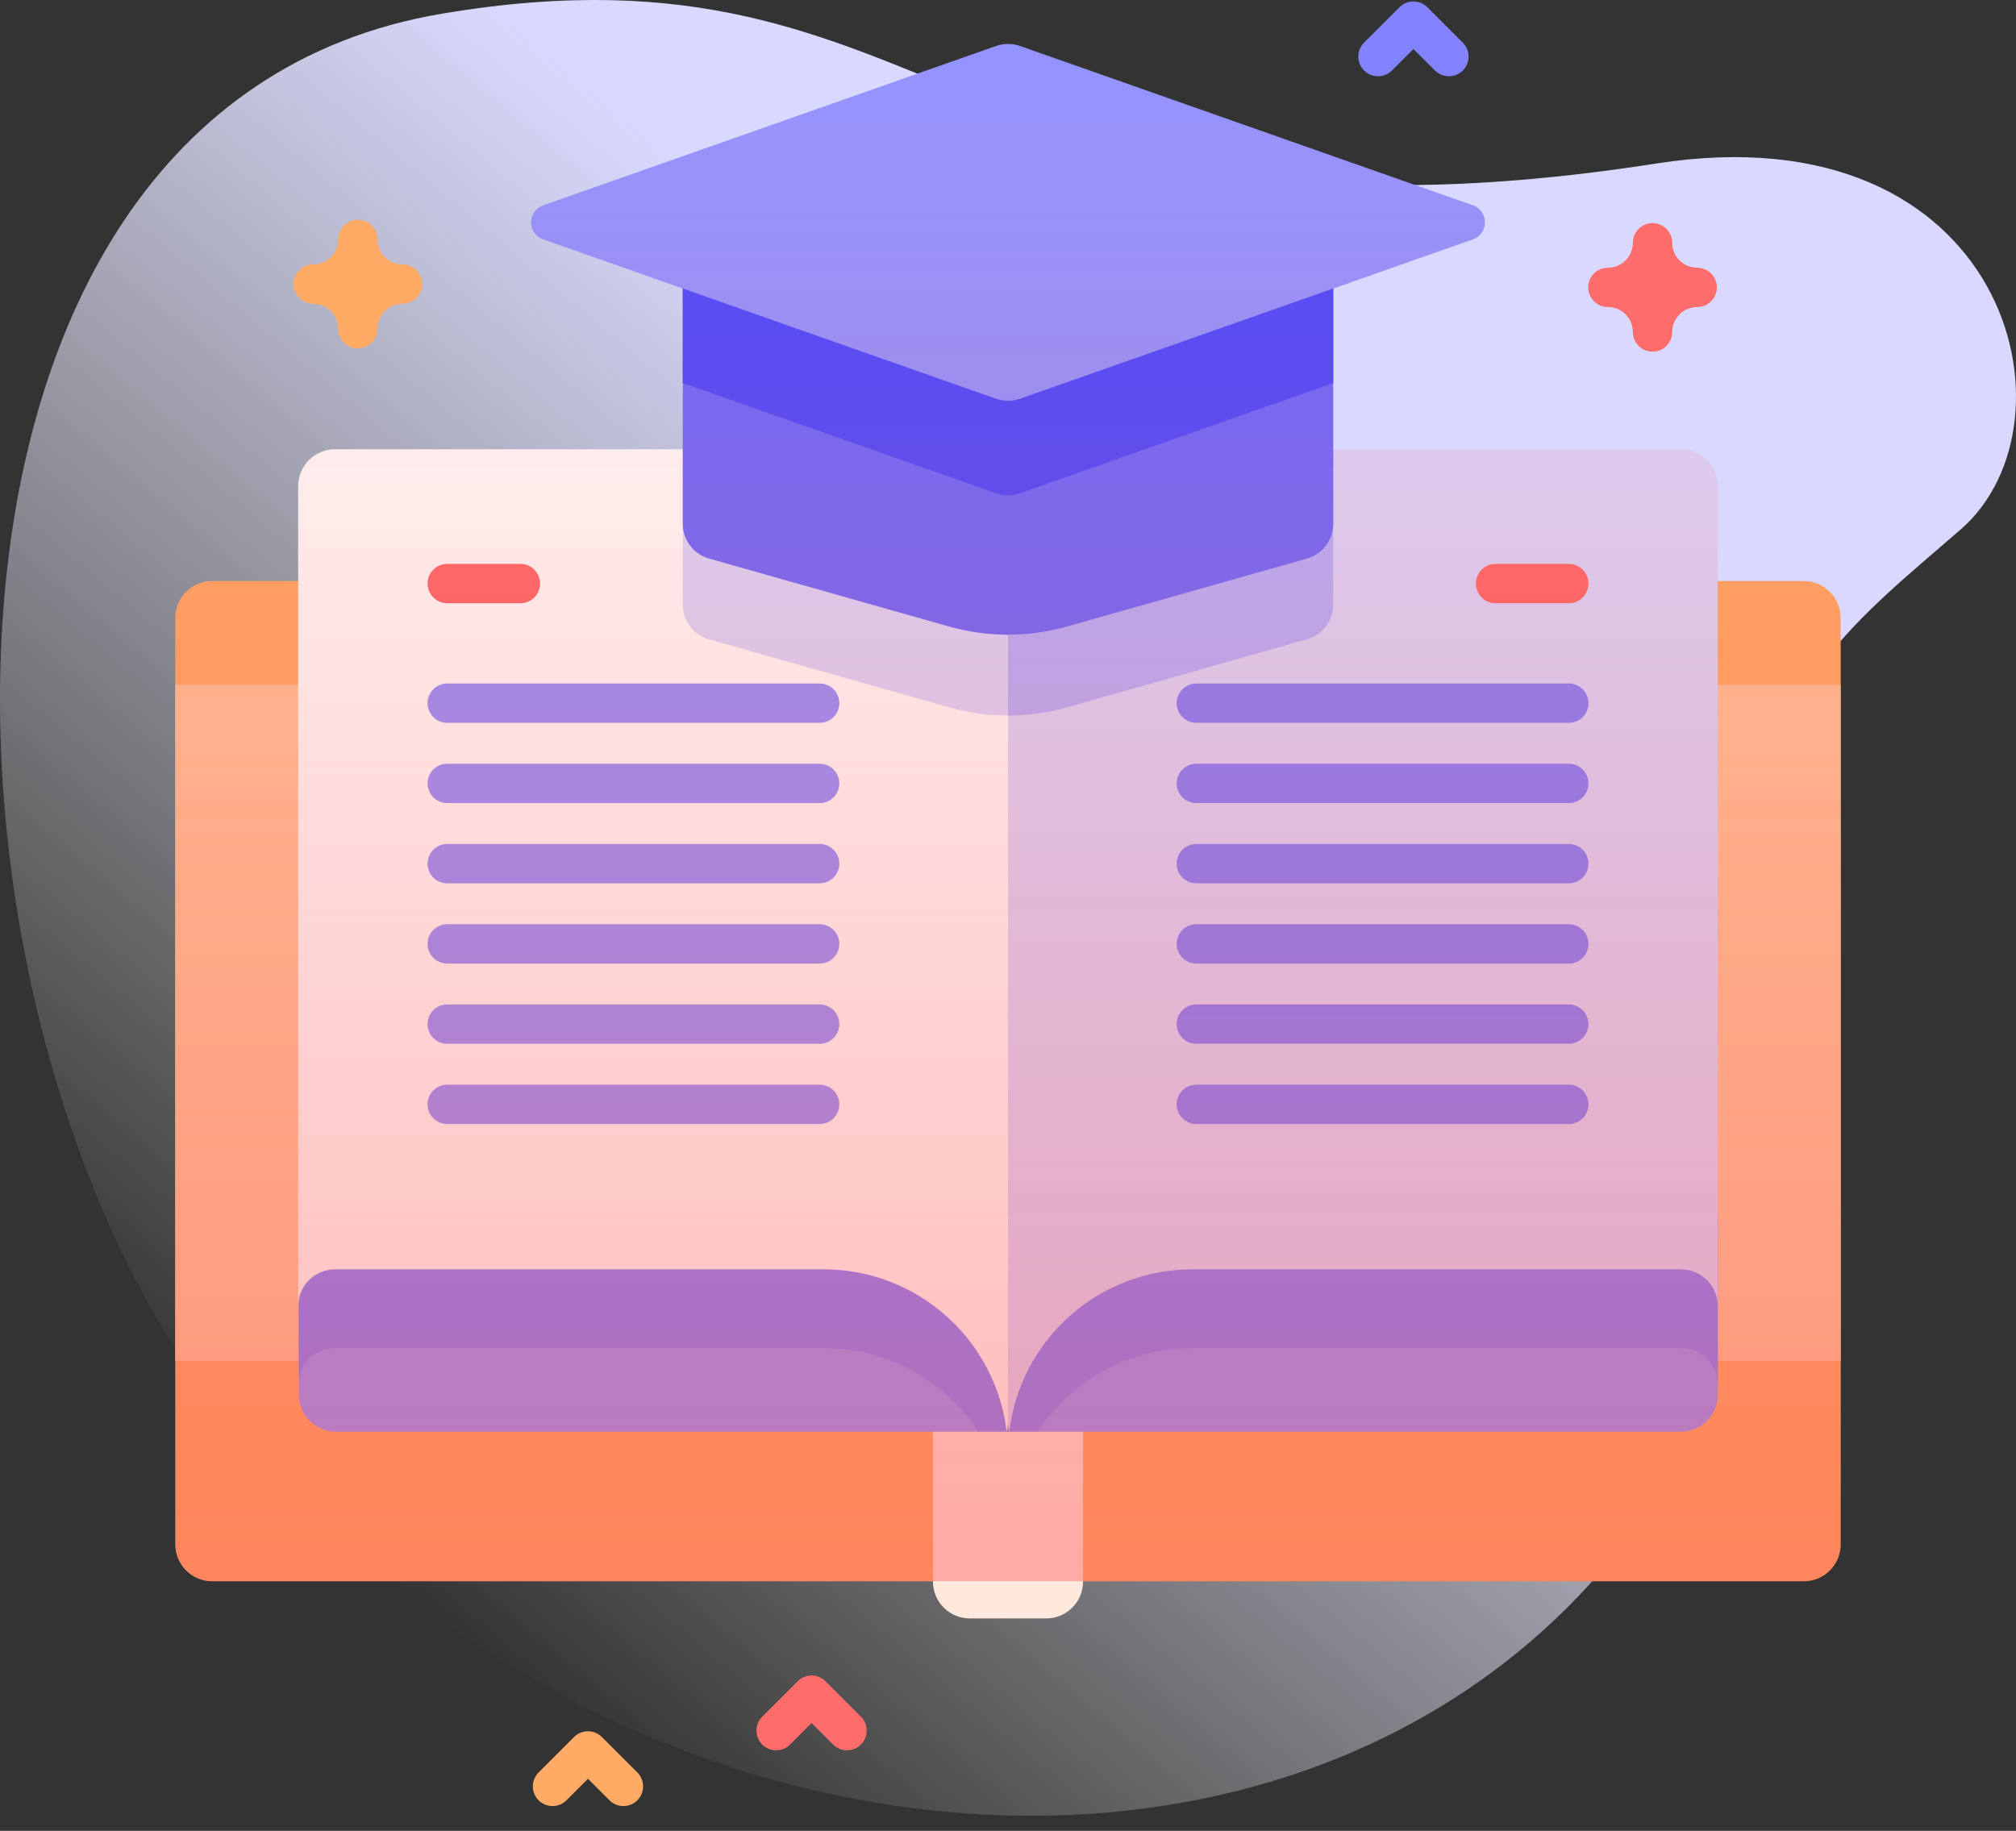 <svg width="120" height="109" viewBox="0 0 120 109" fill="none" xmlns="http://www.w3.org/2000/svg">
<rect x="0" y="0" width="120" height="109" fill="#333333" stroke="none"/>
<path d="M98.597 9.733C56.905 16.234 56.393 -4.249 26.314 0.813C-7.545 6.511 -5.242 61.89 13.606 84.665C46.645 124.589 113.893 113.842 105.68 49.836C104.58 41.26 110.819 36.641 116.704 31.524C124.097 25.097 119.467 6.479 98.597 9.733V9.733Z" fill="url(#paint0_linear_610_63105)"/>
<path d="M107.368 94.138H12.632C11.42 94.138 10.437 93.156 10.437 91.944V36.788C10.437 35.576 11.42 34.593 12.632 34.593H107.368C108.58 34.593 109.562 35.576 109.562 36.788V91.944C109.562 93.156 108.58 94.138 107.368 94.138V94.138Z" fill="#FFAB66"/>
<path d="M10.438 40.765H109.563V81.011H10.438V40.765Z" fill="#FFC599"/>
<path d="M102.251 72.271V83.043C102.251 84.255 101.269 85.237 100.057 85.237H60V72.271H102.251Z" fill="#9494FF"/>
<path d="M102.251 72.271V82.452C102.251 81.241 101.271 80.256 100.057 80.256H70.973C67.125 80.256 63.738 82.239 61.779 85.237H60V72.271H102.251Z" fill="#8383FF"/>
<path d="M60 72.271V85.237H19.983C18.769 85.237 17.787 84.255 17.787 83.043V72.271H60Z" fill="#9494FF"/>
<path d="M60 72.271V85.237H58.221C56.262 82.239 52.875 80.256 49.027 80.256H19.943C18.867 80.256 17.974 81.03 17.787 82.052V72.271H60Z" fill="#8383FF"/>
<path d="M60 37.722V84.662C60 84.862 59.974 85.054 59.923 85.237C59.278 79.792 54.645 75.569 49.027 75.569H19.943C18.729 75.569 17.749 76.553 17.749 77.765V28.945C17.749 27.733 18.729 26.748 19.943 26.748H49.027C55.085 26.748 60 31.663 60 37.722V37.722Z" fill="white"/>
<path d="M60 37.722V42.599C58.816 42.599 57.633 42.435 56.484 42.109L42.204 38.064C41.278 37.801 40.641 36.955 40.641 35.995V26.748H49.027C55.085 26.748 60 31.663 60 37.722V37.722Z" fill="#D9D9FF"/>
<path d="M102.251 28.945V77.765C102.251 76.553 101.271 75.569 100.057 75.569H70.973C65.356 75.569 60.722 79.792 60.077 85.237C60.026 85.054 60 84.862 60 84.662V37.722C60 31.663 64.915 26.748 70.973 26.748H100.057C101.271 26.748 102.251 27.733 102.251 28.945V28.945Z" fill="#D9D9FF"/>
<path d="M79.359 26.748V35.995C79.359 36.955 78.722 37.801 77.796 38.064L63.516 42.109C62.367 42.435 61.184 42.599 60 42.599V37.722C60 31.663 64.915 26.748 70.973 26.748H79.359Z" fill="#B3B3FF"/>
<path d="M62.273 96.352H57.727C56.515 96.352 55.533 95.37 55.533 94.157V85.237H64.467V94.158C64.467 95.37 63.485 96.352 62.273 96.352Z" fill="#FFE8DC"/>
<path d="M30.976 35.914H26.621C25.974 35.914 25.449 35.389 25.449 34.742C25.449 34.095 25.974 33.57 26.621 33.57H30.976C31.623 33.57 32.148 34.095 32.148 34.742C32.148 35.389 31.623 35.914 30.976 35.914Z" fill="#FF6C6C"/>
<path d="M48.788 43.035H26.621C25.974 43.035 25.449 42.51 25.449 41.863C25.449 41.216 25.974 40.691 26.621 40.691H48.788C49.436 40.691 49.96 41.216 49.96 41.863C49.96 42.51 49.436 43.035 48.788 43.035Z" fill="#9494FF"/>
<path d="M48.788 47.812H26.621C25.974 47.812 25.449 47.287 25.449 46.64C25.449 45.993 25.974 45.468 26.621 45.468H48.788C49.436 45.468 49.96 45.993 49.96 46.64C49.96 47.287 49.436 47.812 48.788 47.812Z" fill="#9494FF"/>
<path d="M48.788 52.588H26.621C25.974 52.588 25.449 52.064 25.449 51.417C25.449 50.77 25.974 50.245 26.621 50.245H48.788C49.436 50.245 49.96 50.77 49.96 51.417C49.96 52.064 49.436 52.588 48.788 52.588Z" fill="#9494FF"/>
<path d="M48.788 57.365H26.621C25.974 57.365 25.449 56.841 25.449 56.194C25.449 55.547 25.974 55.022 26.621 55.022H48.788C49.436 55.022 49.96 55.547 49.96 56.194C49.96 56.841 49.436 57.365 48.788 57.365Z" fill="#9494FF"/>
<path d="M48.788 62.142H26.621C25.974 62.142 25.449 61.617 25.449 60.97C25.449 60.323 25.974 59.798 26.621 59.798H48.788C49.436 59.798 49.96 60.323 49.96 60.97C49.96 61.617 49.436 62.142 48.788 62.142Z" fill="#9494FF"/>
<path d="M48.788 66.919H26.621C25.974 66.919 25.449 66.394 25.449 65.747C25.449 65.1 25.974 64.576 26.621 64.576H48.788C49.436 64.576 49.96 65.1 49.96 65.747C49.96 66.394 49.436 66.919 48.788 66.919Z" fill="#9494FF"/>
<path d="M89.024 35.914H93.38C94.027 35.914 94.551 35.389 94.551 34.742C94.551 34.095 94.027 33.57 93.38 33.57H89.024C88.377 33.57 87.852 34.095 87.852 34.742C87.852 35.389 88.377 35.914 89.024 35.914Z" fill="#FF6C6C"/>
<path d="M71.212 43.035H93.379C94.027 43.035 94.551 42.51 94.551 41.863C94.551 41.216 94.027 40.691 93.379 40.691H71.212C70.564 40.691 70.04 41.216 70.04 41.863C70.04 42.51 70.564 43.035 71.212 43.035Z" fill="#8383FF"/>
<path d="M71.212 47.812H93.379C94.027 47.812 94.551 47.287 94.551 46.64C94.551 45.993 94.027 45.468 93.379 45.468H71.212C70.564 45.468 70.04 45.993 70.04 46.64C70.04 47.287 70.564 47.812 71.212 47.812Z" fill="#8383FF"/>
<path d="M71.212 52.588H93.379C94.027 52.588 94.551 52.064 94.551 51.417C94.551 50.769 94.027 50.245 93.379 50.245H71.212C70.564 50.245 70.04 50.769 70.04 51.417C70.04 52.064 70.564 52.588 71.212 52.588Z" fill="#8383FF"/>
<path d="M71.212 57.365H93.379C94.027 57.365 94.551 56.841 94.551 56.194C94.551 55.547 94.027 55.022 93.379 55.022H71.212C70.564 55.022 70.04 55.547 70.04 56.194C70.04 56.841 70.564 57.365 71.212 57.365Z" fill="#8383FF"/>
<path d="M71.212 62.142H93.379C94.027 62.142 94.551 61.617 94.551 60.97C94.551 60.323 94.027 59.798 93.379 59.798H71.212C70.564 59.798 70.04 60.323 70.04 60.97C70.04 61.617 70.564 62.142 71.212 62.142Z" fill="#8383FF"/>
<path d="M71.212 66.919H93.379C94.027 66.919 94.551 66.394 94.551 65.747C94.551 65.1 94.027 64.576 93.379 64.576H71.212C70.564 64.576 70.04 65.1 70.04 65.747C70.04 66.394 70.564 66.919 71.212 66.919Z" fill="#8383FF"/>
<path d="M79.359 15.71V31.183C79.359 32.144 78.722 32.99 77.796 33.253L63.516 37.298C61.216 37.95 58.784 37.95 56.484 37.298L42.204 33.253C41.278 32.99 40.641 32.144 40.641 31.183V15.71H79.359V15.71Z" fill="#6C6CFF"/>
<path d="M79.359 14.896V22.802L60.712 29.364C60.251 29.526 59.749 29.526 59.288 29.364L40.641 22.802V14.896H79.359Z" fill="#4D4DFF"/>
<path d="M59.287 2.738L32.331 12.224C31.374 12.561 31.374 13.915 32.331 14.252L59.287 23.738C59.748 23.901 60.252 23.901 60.714 23.738L87.669 14.252C88.626 13.915 88.626 12.561 87.669 12.224L60.714 2.738C60.252 2.575 59.748 2.575 59.287 2.738Z" fill="#9494FF"/>
<path d="M21.3 20.741C20.652 20.741 20.128 20.216 20.128 19.569C20.128 18.75 19.462 18.085 18.643 18.085C17.996 18.085 17.471 17.56 17.471 16.913C17.471 16.266 17.996 15.741 18.643 15.741C19.462 15.741 20.128 15.075 20.128 14.257C20.128 13.61 20.652 13.085 21.3 13.085C21.947 13.085 22.471 13.61 22.471 14.257C22.471 15.075 23.137 15.741 23.956 15.741C24.603 15.741 25.128 16.266 25.128 16.913C25.128 17.56 24.603 18.085 23.956 18.085C23.137 18.085 22.471 18.75 22.471 19.569C22.471 20.216 21.947 20.741 21.3 20.741Z" fill="#FFAB66"/>
<path d="M98.365 20.938C97.717 20.938 97.193 20.413 97.193 19.766C97.193 18.947 96.527 18.281 95.708 18.281C95.061 18.281 94.536 17.756 94.536 17.109C94.536 16.462 95.061 15.938 95.708 15.938C96.527 15.938 97.193 15.272 97.193 14.453C97.193 13.806 97.717 13.281 98.365 13.281C99.012 13.281 99.537 13.806 99.537 14.453C99.537 15.272 100.202 15.938 101.021 15.938C101.668 15.938 102.193 16.462 102.193 17.109C102.193 17.756 101.668 18.281 101.021 18.281C100.202 18.281 99.537 18.947 99.537 19.766C99.537 20.413 99.012 20.938 98.365 20.938Z" fill="#FF6C6C"/>
<path d="M86.241 4.54C85.942 4.54 85.641 4.426 85.413 4.197L84.132 2.916L82.851 4.197C82.394 4.655 81.651 4.655 81.194 4.197C80.736 3.739 80.736 2.997 81.194 2.54L83.303 0.43C83.761 -0.027 84.503 -0.027 84.96 0.43L87.07 2.54C87.528 2.997 87.528 3.74 87.07 4.197C86.841 4.426 86.541 4.54 86.241 4.54Z" fill="#8383FF"/>
<path d="M50.417 104.204C50.118 104.204 49.818 104.089 49.589 103.861L48.308 102.58L47.027 103.861C46.57 104.318 45.828 104.318 45.37 103.861C44.913 103.403 44.913 102.661 45.37 102.203L47.48 100.094C47.937 99.636 48.679 99.636 49.137 100.094L51.246 102.203C51.704 102.661 51.704 103.403 51.246 103.861C51.017 104.089 50.718 104.204 50.417 104.204Z" fill="#FF6C6C"/>
<path d="M37.108 107.523C36.808 107.523 36.508 107.409 36.279 107.18L34.998 105.9L33.717 107.18C33.26 107.638 32.518 107.638 32.06 107.18C31.603 106.723 31.603 105.98 32.06 105.523L34.17 103.414C34.627 102.956 35.37 102.956 35.827 103.414L37.936 105.523C38.394 105.981 38.394 106.723 37.936 107.18C37.708 107.409 37.407 107.523 37.108 107.523Z" fill="#FFAB66"/>
<path d="M107.368 34.593H102.251V28.945C102.251 27.733 101.271 26.748 100.057 26.748H79.359V17.176L87.669 14.251C88.626 13.914 88.626 12.561 87.669 12.224L60.713 2.738C60.252 2.575 59.748 2.575 59.287 2.738L32.331 12.224C31.374 12.561 31.374 13.915 32.331 14.252L40.641 17.176V26.748H19.943C18.729 26.748 17.749 27.733 17.749 28.945V34.593H12.632C11.42 34.593 10.437 35.576 10.437 36.788V91.944C10.437 93.156 11.42 94.138 12.632 94.138H107.368C108.58 94.138 109.562 93.156 109.562 91.944V36.788C109.563 35.576 108.58 34.593 107.368 34.593V34.593Z" fill="url(#paint1_linear_610_63105)"/>
<defs>
<linearGradient id="paint0_linear_610_63105" x1="19.541" y1="91.096" x2="97.38" y2="-1.668" gradientUnits="userSpaceOnUse">
<stop stop-color="white" stop-opacity="0"/>
<stop offset="0.253" stop-color="#EEEEFF" stop-opacity="0.403"/>
<stop offset="0.629" stop-color="#D9D9FF"/>
</linearGradient>
<linearGradient id="paint1_linear_610_63105" x1="60" y1="94.138" x2="60" y2="2.616" gradientUnits="userSpaceOnUse">
<stop stop-color="#FF4D4D" stop-opacity="0.4"/>
<stop offset="0.146" stop-color="#FF4D4D" stop-opacity="0.342"/>
<stop offset="1" stop-color="#FF4D4D" stop-opacity="0"/>
</linearGradient>
</defs>
</svg>
